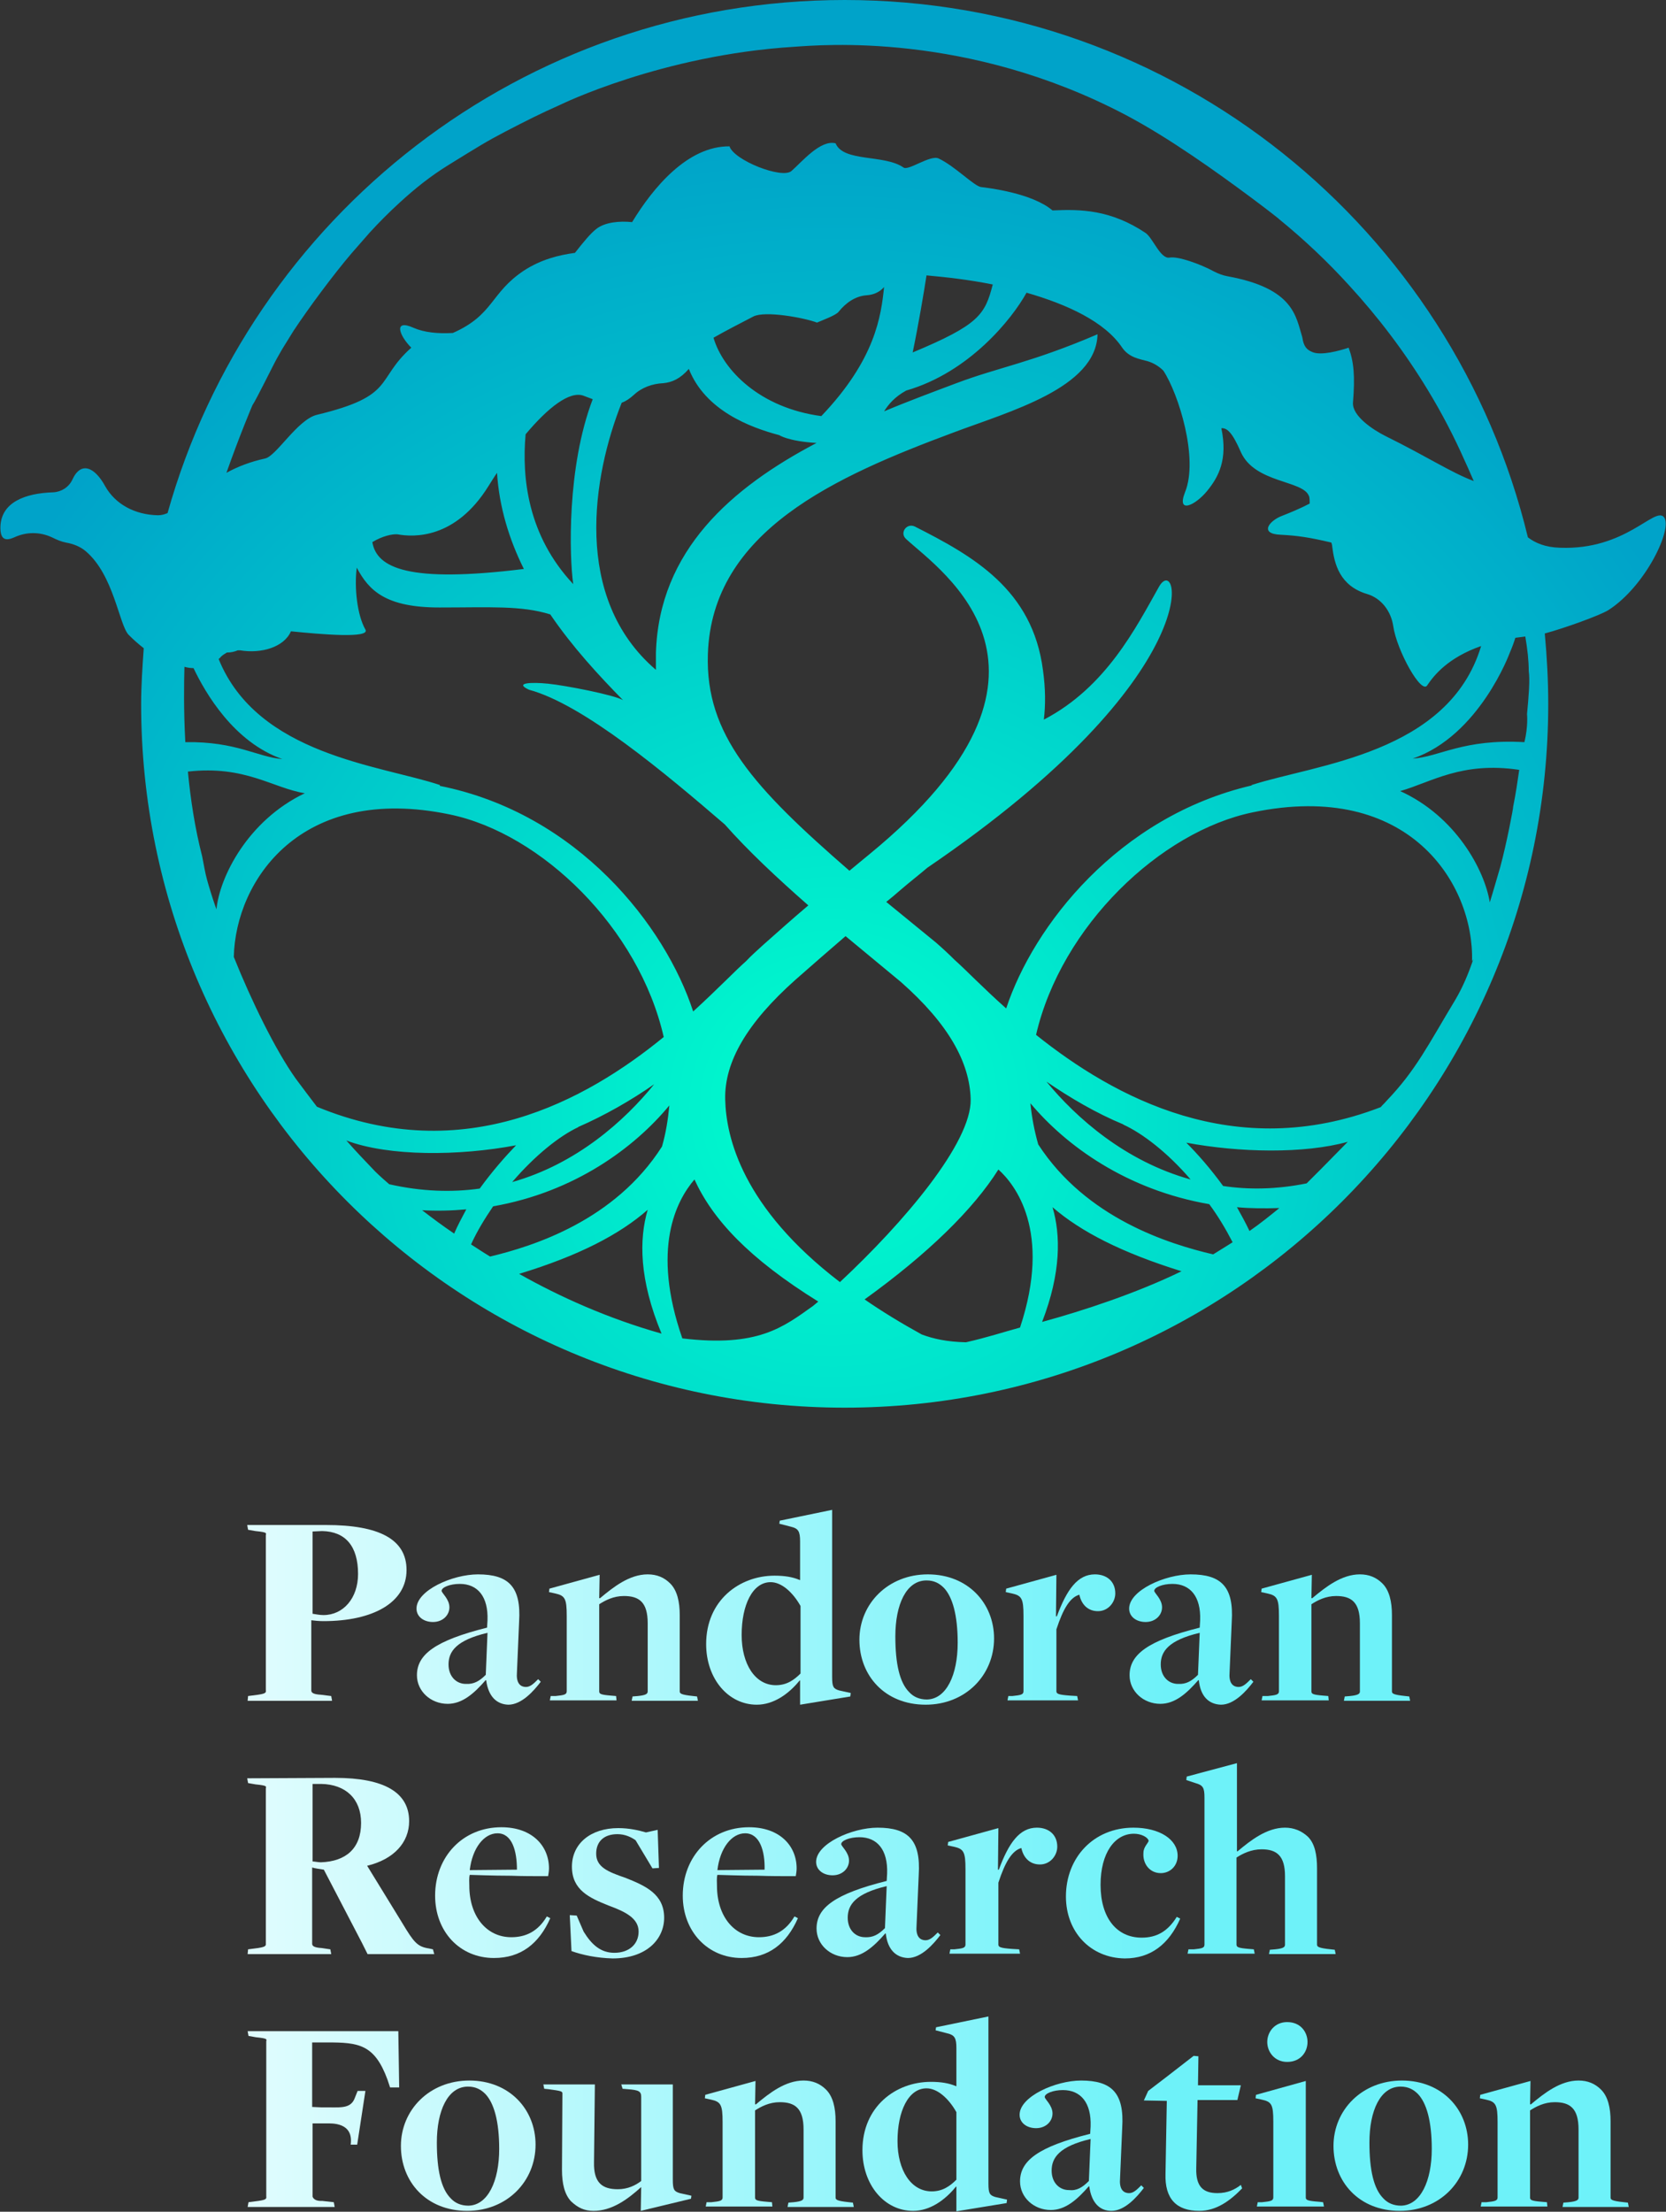 <?xml version="1.0" encoding="utf-8"?>
<!-- Generator: Adobe Illustrator 17.1.0, SVG Export Plug-In . SVG Version: 6.00 Build 0)  -->
<!DOCTYPE svg PUBLIC "-//W3C//DTD SVG 1.1//EN" "http://www.w3.org/Graphics/SVG/1.1/DTD/svg11.dtd">
<svg version="1.1" id="Layer_1" xmlns="http://www.w3.org/2000/svg" xmlns:xlink="http://www.w3.org/1999/xlink" x="0px" y="0px"
	 viewBox="0 0 384.8 510.8" enable-background="new 0 0 384.8 510.8" xml:space="preserve">
 <rect x="0" y="0" width="384.8" height="510.8" fill="#333333" stroke="none"/>
 <defs>
    <radialGradient id="RadGradient" x1="0%" y1="0%" x2="0%" y2="100%" gradientUnits="userSpaceOnUse">
      <stop offset="0%" style="stop-color:#00ffce;stop-opacity:1"/>
      <stop offset="100%" style="stop-color:#00a3c9;stop-opacity:1"/>
    </radialGradient>
		<linearGradient id="LinGradient" x1="0%" y1="0%" x2="100%" y2="0%" gradientUnits="userSpaceOnUse">
			<stop offset="0%" style="stop-color:#ffffff;stop-opacity:1"/>
			<stop offset="70%" style="stop-color:#6ef2f9;stop-opacity:1"/>
		</linearGradient>
	</defs>
	<g fill="url(#LinGradient)">
		<path d="M57.3,391.7l2.3-0.3c2.1-0.3,1.8-0.6,1.8-1.2v-35.6c0-0.5,0.6-0.7-2.4-1l-1.7-0.3l-0.2-1.1h18.2
			c12.3,0,18.6,3.3,18.6,10.4c0,7.5-7.7,11.8-19.2,11.8c-1,0-2-0.1-2.8-0.2v16.2c0,0.5,0.4,0.9,2.2,1l2.4,0.3l0.2,1.1H57.2
			L57.3,391.7z M82.7,363.5c0-6.4-2.9-9.8-8.3-9.9l-2.2,0.1v19c0.7,0.1,1.6,0.3,2.5,0.3C79.3,373,82.7,369.1,82.7,363.5z"/>
		<path d="M112.3,388.1l-0.1-0.1c-2.7,3.1-5.4,5.5-8.8,5.5c-3.9,0-7.1-2.9-7.1-6.6c0-4.8,4.2-8,16.2-11l0.1-1.7
			c0.2-5.5-2.3-8.4-6.4-8.4c-2.3,0-4.2,0.8-4.2,1.6c0,0.5,1.8,1.9,1.8,3.8c0,1.8-1.5,3.4-3.8,3.4c-2.1,0-3.8-1.2-3.8-3.1
			c0-4.2,8.3-7.9,14.2-7.9c7.1,0,10,2.9,9.5,10.9l-0.5,11.7c-0.2,2.3,0.6,3.4,2.1,3.4c1,0,1.8-0.8,2.8-1.8l0.6,0.6
			c-1.6,2.1-4.4,5.3-7.5,5.3C114.7,393.6,112.8,391.8,112.3,388.1z M112.2,386.8l0.4-9.7c-7.2,1.7-9,4.3-9,7.3c0,2.8,1.8,4.5,4,4.5
			C109.4,389,110.7,388.3,112.2,386.8z"/>
		<path d="M128.3,391.7c1.9-0.2,2.6-0.3,2.6-1.1v-17.4c0-4-0.4-4.7-2.7-5.2l-1.4-0.3l0.1-0.8l11.6-3.2l-0.1,5.4h0.2
			c3.1-2.6,6.8-5.5,11-5.5c2.1,0,3.8,0.7,5.2,2.1c1.6,1.6,2.2,4.2,2.2,7.3v17.6c0,0.5,0.2,0.8,3.1,1.1l0.9,0.1l0.2,1h-15.3l0.2-1
			l1.2-0.1c2.1-0.2,2.3-0.6,2.3-1.1v-15.7c0-4.9-2-6.3-5.5-6.3c-2.4,0-4.3,1-5.7,1.9v9.5v10.6c0,0.6,0.3,0.8,2.7,1l1.2,0.1l0.1,1H127
			l0.2-1L128.3,391.7z"/>
		<path d="M184.7,388.1c-2.5,3.1-6,5.6-9.9,5.6c-6.6,0-11.7-6-11.7-14c0-10.1,7.7-15.8,15.8-15.8c2.3,0,4.2,0.3,5.8,1
			h0.1V356c0-2.3-0.4-3-2.1-3.4l-2.7-0.7l0.1-0.7l12.1-2.5v38.6c0,2.3,0.3,2.7,1.6,3.1l2.7,0.6l-0.1,0.8l-11.6,1.9v-5.6L184.7,388.1z
			 M184.9,386.5v-15.6c-1.8-3.2-4.4-5.5-6.9-5.5c-4.2,0-6.7,5.3-6.7,12.2c0,6.7,3.1,11.6,7.9,11.6C181.7,389.2,183.4,388,184.9,386.5
			z"/>
		<path d="M198.5,378.7c0-8.3,6.6-15.1,15.8-15.1c9.3,0,15.3,6.7,15.3,14.8c0,8.5-6.6,15.3-15.8,15.3
			C204.4,393.7,198.5,387,198.5,378.7z M221.2,379.4c0-6.4-1.2-10.6-3.2-12.7c-1-1-2.2-1.7-4-1.7c-4.7,0-7.2,5.6-7.2,12.9
			c0,6.4,1,10.7,3.2,12.9c1,1.1,2.4,1.7,4.1,1.7C218.6,392.4,221.2,386.8,221.2,379.4z"/>
		<path d="M233.8,391.7c1.9-0.2,2.6-0.3,2.6-1.1v-17.4c0-4-0.4-4.7-2.7-5.2l-1.4-0.3l0.1-0.8l11.6-3.2l-0.1,9.6h0.2
			c2.3-6.2,4.8-9.7,8.8-9.7c2.7,0,4.7,1.6,4.7,4.4c0,2-1.6,4.1-4,4.1c-2.3,0-3.8-1.5-4.3-3.8c-2.1,0.6-3.7,3.1-5.3,8v14.3
			c0,0.6,0.5,0.8,3.1,1l1.7,0.1l0.2,1h-16.3l0.2-1L233.8,391.7z"/>
		<path d="M276.9,388.1l-0.1-0.1c-2.7,3.1-5.4,5.5-8.8,5.5c-3.9,0-7.1-2.9-7.1-6.6c0-4.8,4.2-8,16.2-11l0.1-1.7
			c0.2-5.5-2.3-8.4-6.4-8.4c-2.3,0-4.2,0.8-4.2,1.6c0,0.5,1.8,1.9,1.8,3.8c0,1.8-1.5,3.4-3.8,3.4c-2.1,0-3.8-1.2-3.8-3.1
			c0-4.2,8.3-7.9,14.2-7.9c7.1,0,10,2.9,9.5,10.9l-0.5,11.7c-0.2,2.3,0.6,3.4,2.1,3.4c1,0,1.8-0.8,2.8-1.8l0.6,0.6
			c-1.6,2.1-4.4,5.3-7.5,5.3C279.2,393.6,277.3,391.8,276.9,388.1z M276.7,386.8l0.4-9.7c-7.2,1.7-9,4.3-9,7.3c0,2.8,1.8,4.5,4,4.5
			C273.9,389,275.2,388.3,276.7,386.8z"/>
		<path d="M292.8,391.7c1.9-0.2,2.6-0.3,2.6-1.1v-17.4c0-4-0.4-4.7-2.7-5.2l-1.4-0.3l0.1-0.8l11.6-3.2l-0.1,5.4h0.2
			c3.1-2.6,6.8-5.5,11-5.5c2.1,0,3.8,0.7,5.2,2.1c1.6,1.6,2.2,4.2,2.2,7.3v17.6c0,0.5,0.2,0.8,3.1,1.1l0.9,0.1l0.2,1h-15.3l0.2-1
			l1.2-0.1c2.1-0.2,2.3-0.6,2.3-1.1v-15.7c0-4.9-2-6.3-5.5-6.3c-2.4,0-4.3,1-5.7,1.9v9.5v10.6c0,0.6,0.3,0.8,2.7,1l1.2,0.1l0.1,1
			h-15.5l0.2-1L292.8,391.7z"/>
		<path d="M57.3,450.2l2.3-0.3c2-0.3,1.8-0.6,1.8-1.2v-35.6c0-0.5,0.6-0.7-2.4-1l-1.7-0.3l-0.2-1.1l20.3-0.1
			c11.4,0,17.1,3.4,17.1,10c0,4.9-3.5,8.8-9.7,10.3l8.1,13.2c2.7,4.5,3.5,5.5,6.2,5.9l0.9,0.2l0.3,1.1H84.9l-1.3-2.6l-8.8-16.9
			c-0.6-0.1-2.1-0.3-2.7-0.5v17.6c0,0.5,0.4,0.9,2.2,1l2,0.3l0.2,1.1H57.2L57.3,450.2z M83.4,421c0-5.6-3.6-8.9-9.2-9h-2v17.9
			c0.3,0,1.4,0.2,1.9,0.2C79.9,429.9,83.4,426.9,83.4,421z"/>
		<path d="M100.5,437.8c0-9,6.4-15.8,15.3-15.8c7.1,0,11,4.3,11,9.5c0,0.6-0.1,1.2-0.2,1.8c-3.2,0-6,0-8.6-0.1
			c-4.3,0-8.9-0.2-9.5-0.2c-0.2,0.7-0.1,1.8-0.1,2.5c0,7.1,4,11.9,9.7,11.9c3.4,0,6.2-1.4,8.2-4.8l0.8,0.4c-2.6,5.9-6.8,9.2-13,9.2
			C106.2,452.2,100.5,446.1,100.5,437.8z M114.9,423.4c-3.1,0-5.8,3.4-6.4,8.5l10.9-0.1C119.4,427.5,118.3,423.4,114.9,423.4z"/>
		<path d="M132,450.6l-0.4-8.3l1.6,0.1l1.6,3.7c1.9,3.1,4,4.9,7.1,4.9c3.4,0,5.6-2,5.6-4.9c0-3.1-3.1-4.6-6.9-6
			c-4.5-1.8-8.5-3.6-8.5-9c0-5.3,4.3-8.9,10.7-8.9c2.5,0,4.7,0.5,6.4,1l2.7-0.6l0.3,8.8l-1.5,0.1l-3.9-6.5c-1-0.7-2.4-1.4-4.2-1.4
			c-3.1,0-4.9,1.7-4.9,4.5c0,3.1,2.7,4.2,6.8,5.6c4.5,1.8,8.9,3.7,8.9,9.2c0,4.9-4,9.4-11.9,9.4C137.8,452.2,134.5,451.5,132,450.6z"
			/>
		<path d="M157.7,437.8c0-9,6.4-15.8,15.3-15.8c7.1,0,11,4.3,11,9.5c0,0.6-0.1,1.2-0.2,1.8c-3.2,0-6,0-8.6-0.1
			c-4.3,0-8.9-0.2-9.5-0.2c-0.2,0.7-0.1,1.8-0.1,2.5c0,7.1,4,11.9,9.7,11.9c3.4,0,6.2-1.4,8.2-4.8l0.8,0.4c-2.6,5.9-6.8,9.2-13,9.2
			C163.5,452.2,157.7,446.1,157.7,437.8z M172.1,423.4c-3.1,0-5.8,3.4-6.4,8.5l10.9-0.1C176.7,427.5,175.5,423.4,172.1,423.4z"/>
		<path d="M204.6,446.6l-0.1-0.1c-2.7,3.1-5.4,5.5-8.8,5.5c-3.9,0-7.1-2.9-7.1-6.6c0-4.8,4.2-8,16.2-11l0.1-1.7
			c0.2-5.5-2.3-8.4-6.4-8.4c-2.3,0-4.2,0.8-4.2,1.6c0,0.5,1.8,1.9,1.8,3.8c0,1.8-1.5,3.4-3.8,3.4c-2.1,0-3.8-1.2-3.8-3.1
			c0-4.2,8.3-7.9,14.2-7.9c7.1,0,10,2.9,9.5,10.9l-0.5,11.7c-0.2,2.3,0.6,3.4,2.1,3.4c1,0,1.8-0.8,2.8-1.8l0.6,0.6
			c-1.6,2.1-4.4,5.3-7.5,5.3C206.9,452.1,205,450.2,204.6,446.6z M204.4,445.3l0.4-9.7c-7.2,1.7-9,4.3-9,7.3c0,2.8,1.8,4.5,4,4.5
			C201.6,447.5,202.9,446.8,204.4,445.3z"/>
		<path d="M220.4,450.2c1.9-0.2,2.6-0.3,2.6-1.1v-17.4c0-4-0.4-4.7-2.7-5.2l-1.4-0.3l0.1-0.8l11.6-3.2l-0.1,9.6h0.2
			c2.3-6.2,4.8-9.7,8.8-9.7c2.7,0,4.7,1.6,4.7,4.4c0,2-1.6,4.1-4,4.1c-2.3,0-3.8-1.5-4.3-3.8c-2.1,0.6-3.7,3.1-5.3,8v14.3
			c0,0.6,0.5,0.8,3.1,1l1.7,0.1l0.2,1h-16.3l0.2-1L220.4,450.2z"/>
		<path d="M246.2,438c0-9,6.4-15.9,15.6-15.9c6,0,10.2,2.7,10.2,6.5c0,2.4-1.8,4-3.9,4c-2.5,0-4.2-2.1-4-4.7
			c0-1.4,1.2-2.3,1.2-2.8c-0.2-0.8-1.7-1.6-3.4-1.6c-4.4,0-7.7,4.4-7.7,11.8c0,7.6,3.7,12.2,9.5,12.2c3.4,0,6-1.4,8.1-4.8l0.8,0.4
			c-2.6,5.9-6.8,9.2-12.8,9.2C251.9,452.2,246.2,446.2,246.2,438z"/>
		<path d="M275.7,450.2c1.9-0.2,2.5-0.3,2.5-1.1v-33.9c0-2.3-0.3-2.9-2.1-3.4l-2.1-0.7l0.1-0.8l11.6-3.1v20.3l0.1,0.1
			c3.1-2.6,6.8-5.5,11-5.5c2,0,3.8,0.7,5.3,2.1c1.6,1.6,2.1,4.2,2.1,7.3v17.6c0,0.5,0.3,0.8,3.2,1.1l0.9,0.1l0.2,1h-15.4l0.2-1
			l1.2-0.1c2.1-0.2,2.3-0.6,2.3-1.1v-15.8c0-4.7-1.9-6.2-5.4-6.2c-2.4,0-4.4,1-5.8,1.9v9.5v10.6c0,0.6,0.4,0.8,2.8,1l1.2,0.1l0.2,1
			h-15.5l0.2-1L275.7,450.2z"/>
		<path d="M75.4,490.4c-2,0-3.2,0-3.2,0v16.9c0,0,0.2,1.1,2.2,1l2.7,0.3l0.2,1.1H57.2l0.2-1.1l2.3-0.3
			c2.1-0.3,1.8-0.6,1.8-1.2v-35.6c0-0.5,0.6-0.7-2.4-1l-1.7-0.3l-0.2-1.1H92l0.2,13h-2.1l-0.6-1.8c-3-8.2-6.7-8.6-13.9-8.6l-3.5,0
			v14.9l2.2,0.1c4-0.1,6.7,0.6,7.7-2.3l0.6-1.5l1.8,0l-1.9,12.4H81C81.7,490.1,76.6,490.4,75.4,490.4z"/>
		<path d="M92.6,495.6c0-8.3,6.6-15.1,15.8-15.1c9.3,0,15.3,6.7,15.3,14.8c0,8.5-6.6,15.3-15.8,15.3
			C98.5,510.6,92.6,503.9,92.6,495.6z M115.3,496.3c0-6.4-1.2-10.6-3.2-12.7c-1-1-2.2-1.7-4-1.7c-4.7,0-7.2,5.6-7.2,12.9
			c0,6.4,1,10.7,3.2,12.9c1,1.1,2.4,1.7,4.1,1.7C112.7,509.3,115.3,503.7,115.3,496.3z"/>
		<path d="M148.1,505.1c-3.2,2.9-6.8,5.5-11,5.5c-2.1,0-3.6-0.7-5.2-2.2c-1.5-1.6-2.1-4.1-2.1-7.3l0.1-17.6
			c0-0.5-0.2-0.6-3.2-1l-1-0.1l-0.2-1h11.9l-0.2,18c-0.1,4.7,1.9,6.2,5.5,6.2c2.3,0,4.1-0.9,5.4-1.9v-10.1v-9.3
			c0-1.3-0.5-1.6-3.1-1.8l-1.2-0.1l-0.3-1h11.9v22c0,2.3,0.3,2.7,1.6,3.1l2.7,0.6l-0.1,0.7l-11.6,2.8l0.1-5.6H148.1z"/>
		<path d="M164.3,508.6c1.9-0.2,2.6-0.3,2.6-1.1v-17.4c0-4-0.4-4.7-2.7-5.2l-1.4-0.3l0.1-0.8l11.6-3.2l-0.1,5.4h0.2
			c3.1-2.6,6.8-5.5,11-5.5c2.1,0,3.8,0.7,5.2,2.1c1.6,1.6,2.2,4.2,2.2,7.3v17.6c0,0.5,0.2,0.8,3.1,1.1l0.9,0.1l0.2,1h-15.3l0.2-1
			l1.2-0.1c2.1-0.2,2.3-0.6,2.3-1.1v-15.7c0-4.9-2-6.3-5.5-6.3c-2.4,0-4.3,1-5.7,1.9v9.5v10.6c0,0.6,0.3,0.8,2.7,1l1.2,0.1l0.1,1H163
			l0.2-1L164.3,508.6z"/>
		<path d="M220.8,505c-2.5,3.1-6,5.6-9.9,5.6c-6.6,0-11.7-6-11.7-14c0-10.1,7.7-15.8,15.8-15.8c2.3,0,4.2,0.3,5.8,1
			h0.1V473c0-2.3-0.4-3-2.1-3.4l-2.7-0.7l0.1-0.7l12.1-2.5v38.6c0,2.3,0.3,2.7,1.6,3.1l2.7,0.6l-0.1,0.8l-11.6,1.9V505L220.8,505z
			 M220.9,503.4v-15.6c-1.8-3.2-4.4-5.5-6.9-5.5c-4.2,0-6.7,5.3-6.7,12.2c0,6.7,3.1,11.6,7.9,11.6
			C217.7,506.1,219.4,504.9,220.9,503.4z"/>
		<path d="M251.6,505l-0.1-0.1c-2.7,3.1-5.4,5.5-8.8,5.5c-3.9,0-7.1-2.9-7.1-6.6c0-4.8,4.2-8,16.2-11l0.1-1.7
			c0.2-5.5-2.3-8.4-6.4-8.4c-2.3,0-4.2,0.8-4.2,1.6c0,0.5,1.8,1.9,1.8,3.8c0,1.8-1.5,3.4-3.8,3.4c-2.1,0-3.8-1.2-3.8-3.1
			c0-4.2,8.3-7.9,14.2-7.9c7.1,0,10,2.9,9.5,10.9l-0.5,11.7c-0.2,2.3,0.6,3.4,2.1,3.4c1,0,1.8-0.8,2.8-1.8l0.6,0.6
			c-1.6,2.1-4.4,5.3-7.5,5.3C254,510.6,252.1,508.7,251.6,505z M251.5,503.7l0.4-9.7c-7.2,1.7-9,4.3-9,7.3c0,2.8,1.8,4.5,4,4.5
			C248.7,506,250,505.2,251.5,503.7z"/>
		<path d="M269.2,502l0.3-16.8l-5.3-0.1l1-2.2l4.7-3.6l5.8-4.5l1.1,0.1l-0.1,6.7h9.9l-0.8,3.4h-9.2l-0.3,15.8
			c-0.1,4.2,1.6,5.7,4.9,5.7c2.3,0,4-0.8,5.4-1.9l0.3,0.8c-2.8,2.9-6,5.2-9.9,5.2C271.8,510.6,269,507.9,269.2,502z"/>
		<path d="M291.5,508.6c1.9-0.2,2.6-0.3,2.6-1.1v-17.5c0-4-0.4-4.6-2.7-5.1l-1.4-0.3l0.1-0.8l11.5-3.2v26.9
			c0,0.6,0.4,0.8,3.1,1l0.9,0.1l0.2,1h-15.5l0.2-1L291.5,508.6z M292.7,471.6c0-2.3,1.7-4.6,4.6-4.6c3.1,0,4.7,2.3,4.7,4.6
			s-1.6,4.6-4.7,4.6C294.4,476.2,292.7,473.9,292.7,471.6z"/>
		<path d="M308,495.6c0-8.3,6.6-15.1,15.8-15.1c9.3,0,15.3,6.7,15.3,14.8c0,8.5-6.6,15.3-15.8,15.3
			C313.9,510.6,308,503.9,308,495.6z M330.7,496.3c0-6.4-1.2-10.6-3.2-12.7c-1-1-2.2-1.7-4-1.7c-4.7,0-7.2,5.6-7.2,12.9
			c0,6.4,1,10.7,3.2,12.9c1,1.1,2.4,1.7,4.1,1.7C328.1,509.3,330.7,503.7,330.7,496.3z"/>
		<path d="M343.3,508.6c1.9-0.2,2.6-0.3,2.6-1.1v-17.4c0-4-0.4-4.7-2.7-5.2l-1.4-0.3l0.1-0.8l11.6-3.2l-0.1,5.4h0.2
			c3.1-2.6,6.8-5.5,11-5.5c2.1,0,3.8,0.7,5.2,2.1c1.6,1.6,2.2,4.2,2.2,7.3v17.6c0,0.5,0.2,0.8,3.1,1.1l0.9,0.1l0.2,1h-15.3l0.2-1
			l1.2-0.1c2.1-0.2,2.3-0.6,2.3-1.1v-15.7c0-4.9-2-6.3-5.5-6.3c-2.4,0-4.3,1-5.7,1.9v9.5v10.6c0,0.6,0.3,0.8,2.7,1l1.2,0.1l0.1,1H342
			l0.2-1L343.3,508.6z"/>
	</g>
	<path fill="url(#RadGradient)" d="M384.3,119.4c-2.2-2.4-8.8,7.7-24,7.1c-3.4-0.1-5.7-1.1-7.4-2.4C335.7,52.9,271.6,0,195.1,0
		C120.6,0,57.9,50.1,38.7,118.5c-0.7,0.3-1.4,0.5-2.2,0.5c-5.4-0.1-9.9-2.6-12.2-6.7c-2.4-4.4-5.6-5.9-7.6-1.5
		c-0.8,1.7-2.5,2.8-4.4,2.9c-6.5,0.2-12,2.3-12.2,7.9c-0.1,3.3,1.4,3.3,3.2,2.5c2.8-1.3,5.9-1.3,8.7,0c1.2,0.6,2.2,1,3.2,1.2
		c1.7,0.3,3.3,0.9,4.6,2c6.5,5.5,7.7,17,9.9,19.3c1.1,1.1,2.2,2.1,3.5,3.1c-0.3,4.3-0.6,8.6-0.6,12.9c0,89.7,72.8,162.5,162.5,162.5
		c89.7,0,162.5-72.8,162.5-162.5c0-5.5-0.3-10.9-0.8-16.3c4.5-1.2,12.8-4.2,14.7-5.4C380.1,135.4,386.5,121.9,384.3,119.4z
		 M353.1,155c0.3,2,0,5.7-0.4,9.9c0,0,0.3,2.8-0.6,6.5c-14.2-0.8-19.6,3.4-25.8,3.8c15.4-5.3,22.4-24.4,22.4-24.4
		c0.6-1.4,1-2.5,1.3-3.5c0.7-0.1,1.5-0.2,2.3-0.3C352.8,149.9,353.1,152.6,353.1,155z M289.1,181.3c0,0.1,0,0.1,0,0.1
		c-30.8,7.2-50.4,32.4-56.7,51.5c-5.4-4.8-9.4-9-11.9-11.2c-1.3-1.3-2.8-2.7-4.3-4l-11.5-9.4c1.1-0.9,2.1-1.7,3.1-2.6
		c2.2-1.9,4.4-3.6,6.4-5.3c65.8-44.8,58.2-73.2,53.5-64.9c-5.3,9.4-12.2,23.2-26.6,30.7c0.4-3.4,0.4-7.1-0.2-11.4
		c-2.4-18.7-16.2-26.4-29.6-33.2c-1.9-0.9-3.6,1.5-2,2.9c8,7.4,43.1,30.5-8.5,72.8c-1.5,1.2-3,2.5-4.6,3.8
		c-22.1-19.2-33.3-31.4-32.7-50c0.9-28.5,29.6-41.1,56.7-51.2c13-4.9,33-10.3,33.3-22.7c-15.4,6.6-22.8,7.6-32.6,11.3
		c-5.3,2-11,4.1-16.7,6.5c1-1.6,2.4-3.3,5.1-4.8c14.6-4.2,24.5-16.6,27.8-22.6c9.4,2.7,18.1,6.7,22.1,12.7c1.6,2.3,4,2.6,5.8,3.1
		c1.4,0.4,2.7,1.2,3.7,2.2c3.5,5.3,8.2,20.3,5,28.1c-2,5.1,2.4,3,5.1-0.3c2.7-3.3,4.8-7.3,3.3-14.5c1.3-0.1,2.5,0.9,4.5,5.5
		c3.2,7.2,14.3,6.5,15.7,10.1c0.2,0.3,0.2,1.1,0.2,1.8c-2.1,1.1-4.5,2.1-6.3,2.8c-3,1.1-5.5,4.2-0.4,4.4c3.9,0.2,6.6,0.6,11.7,1.8
		c0.1,0.3,0.2,0.6,0.2,0.9c0.5,4,1.7,9.1,8.1,11c3.3,1,5.5,4,6,7.4c0.8,5.6,6.6,16.1,7.9,13.6c1.5-2.2,4.7-6.3,12.4-9
		C334.6,174.1,303.9,176.5,289.1,181.3z M275,272.4c-15.1-4.2-26.4-14.2-33.3-22.6c5.4,3.7,11.5,7.3,17.8,9.9l-0.1,0
		C263.8,261.7,269.6,266.1,275,272.4z M284.7,286.9c-1.4,0.9-2.9,1.8-4.5,2.8c-10.2-2.4-29.3-8.3-40.4-25.4c-0.9-3.2-1.5-6.3-1.8-9.5
		c8.2,9.8,22.2,20,41.3,23.3C281.3,280.8,283.1,283.8,284.7,286.9z M285.7,278.8c3.1,0.3,6.4,0.3,9.8,0.2c-2.1,1.7-4.3,3.5-6.9,5.3
		C287.7,282.4,286.7,280.6,285.7,278.8z M113.9,278.6c18.8-3.3,32.6-13.5,40.7-23.3c-0.3,3.2-0.8,6.4-1.7,9.5
		c-10.9,17.1-29.7,23-39.7,25.4c-1.5-0.9-3-1.9-4.4-2.8C110.2,284.3,112,281.4,113.9,278.6z M104.9,284.9c-2.8-1.9-5.2-3.7-7.4-5.4
		c3.5,0.2,6.9,0.1,10.2-0.2C106.7,281.2,105.7,283,104.9,284.9z M68.3,249.1C63.6,242.5,58,231,54,221c0.4-17.6,15.4-40.1,49.9-32.9
		c21.2,4.4,43.7,26.3,49.4,51.4c-18,14.7-46.1,30.2-80.1,16.1C71.6,253.5,70,251.4,68.3,249.1z M42.6,154c0.7,0.2,1.4,0.3,2.1,0.3
		c2.7,5.7,9.3,17.1,20.5,21c-5.6-0.4-10.6-4.1-22.4-3.9C42.4,163.9,42.5,157.7,42.6,154z M50.5,152.2c0.2-0.2,0.4-0.3,0.5-0.5
		c0.4-0.4,0.9-0.7,1.4-1c1,0,1.8-0.2,2.5-0.5c0.2,0,0.4,0,0.6,0c4.8,0.8,10.1-0.7,11.7-4.4c6.9,0.7,18.4,1.7,17.2-0.4
		c-1.9-3.3-2.6-9.7-2-14.3c2.8,5.3,6.7,9.2,19.1,9.2c11.6,0,18.9-0.5,25.6,1.6c5.1,7.5,11.2,14.1,16.8,19.8c-2-1.2-13.3-3.4-17.3-3.8
		c-4-0.4-7.9-0.2-4.4,1.4c12.6,3.4,31.6,19.4,45.2,31.1c5.4,6.1,11.9,12.2,19.3,18.7c-3.3,2.8-6.7,5.8-10.4,9.1
		c-1.4,1.3-2.8,2.5-4,3.8c-2.4,2.1-6.6,6.5-12.2,11.6c-6.4-19.7-26.6-45.7-58.5-52.1c0-0.1,0-0.1,0-0.2
		C87.8,176.7,59.5,174.4,50.5,152.2z M214,63.6c4.5,0.4,9.8,1,15.3,2.1c-1.8,7-3.2,9.3-18.5,15.7C212.1,75.2,213.4,67.5,214,63.6z
		 M174,73.1c2.7-1.4,11.8,0.3,14.7,1.4c1.4-0.6,4.4-1.7,5-2.5c1.6-2,3.8-3.6,6.4-3.8c1.5-0.1,2.9-0.6,4-1.8c0,0,0.1-0.1,0.1-0.1
		c-0.7,6.7-2,16.7-14.5,29.8c-14.2-1.9-22.7-10.6-24.9-18.1C167.6,76.4,171.1,74.6,174,73.1z M159.1,85.2
		c3.8,9.6,14.1,13.5,20.9,15.3c0,0,2,1.4,8.6,1.8c-19.6,10.3-36.4,24.8-37.1,48.5c0,1.3,0,2.6,0,3.9c-19.4-16.6-14.6-44.9-7.9-61.7
		c0.9-0.3,1.8-0.9,2.8-1.8c1.8-1.7,4.3-2.6,6.8-2.7C155.2,88.3,157.1,87.5,159.1,85.2z M132.4,134.9c-10.5-11.2-11.9-24.5-11-34.6
		c5.2-6.2,10.2-10.1,13.4-8.9c0.7,0.3,1.4,0.5,2.1,0.8C130.9,107.9,131.5,128.6,132.4,134.9z M112.8,112.3c0.7-1.1,1.3-2.1,2-3.1
		c0.5,7.9,2.8,15.4,6.2,22.2c-26.6,3.3-34-0.2-35-6.2c2.3-1.4,4.6-1.9,5.8-1.8C95.6,124.1,105.2,124.5,112.8,112.3z M160.4,272.4
		c4.2,9.2,12.5,18.2,28.6,28.2c-0.4,0.3-0.8,0.7-1.2,1c-6.9,4.9-12.7,9.6-30.2,7.5C150.4,288.4,156.2,277.3,160.4,272.4z
		 M230.6,270.1c3.8,3.4,12.4,14.2,5,36.5c-3.7,1-7.6,2.3-12.5,3.4c-4.4-0.1-7.5-0.8-10.2-1.8c-4.9-2.7-9.3-5.4-13.2-8.1
		C214.4,289.5,224.8,279.3,230.6,270.1z M224.2,253.9c0.2,10-15.4,28.4-30.2,42.2c-22.5-17.2-26.3-33.4-26.5-42.2
		c-0.2-8.7,5.1-17.7,16.2-27.6c4.2-3.7,8-7,11.6-10.1l12.8,10.6C219.1,236.5,224,245.4,224.2,253.9z M133.6,260.3l-0.1,0
		c6.2-2.7,12.3-6.2,17.6-9.9c-6.8,8.4-17.9,18.4-32.8,22.6C123.6,266.8,129.3,262.3,133.6,260.3z M149.6,279.4
		c-2,6.8-2,16.1,3.2,28.6c-12.4-3.5-23.5-8.5-32.9-13.8C133.7,290,143.1,285.1,149.6,279.4z M243.1,278.8c6.6,5.7,16,10.5,29.8,14.8
		c-10.5,5.1-22.7,9.1-32.2,11.7C245.1,293.9,245,285.2,243.1,278.8z M64,82.7c0.4-0.7,0.8-1.4,1.2-2.1c0.9-1.4,1.7-2.8,2.6-4.2
		c3.5-5.3,9.3-13.1,13.4-17.9c1.4-1.6,2.8-3.2,4.2-4.8c2.2-2.4,4.5-4.7,6.9-6.9c3.6-3.3,7.1-6.1,11.3-8.7c6.8-4.2,8.7-5.4,13.1-7.7
		c5.4-2.8,8-4.1,12.7-6.2c0,0,23.4-11.5,54.1-13.4c6-0.4,40-3.5,76.6,15.8c10,5.3,20.9,13.1,29.1,19.2c2,1.5,4,3,6,4.6
		c0,0,0.1,0,0.1,0.1c5.9,4.8,11.3,9.9,16.3,15.4c6.7,7.3,12.8,15.3,18.2,24.2c3.1,5.1,6,10.6,8.6,16.5c0,0,0.8,1.7,2,4.5
		c-5.3-2-10.5-5.5-20.4-10.4c-2.8-1.4-7.7-4.6-7.5-7.7c0.5-6.2,0.2-9.4-1-12.7c-2.1,0.7-6.4,1.9-8.4,1c-1.2-0.5-2-1.2-2.3-3.4
		c-1.5-4.8-1.9-11.3-17.3-14.1c-1.1-0.2-2.1-0.6-3.1-1.1c-3.1-1.7-8.4-3.6-10.3-3.2c-2.1,0.3-3.8-4.5-5.5-5.7
		c-8.1-5.4-15-5.5-21.5-5.2c-4.7-4-14.8-5.2-16.5-5.4c-1.6-0.2-6-4.8-9.8-6.6c-1.9-0.9-7,2.9-8.1,2.1c-4.4-3.1-13.9-1.2-15.7-5.6
		c-3.5-0.9-7.8,4.3-10.2,6.4c-2.2,1.9-13.3-2.5-14.3-5.7c-9.7-0.1-17.7,9.6-22.5,17.5c-2.9-0.3-6.3,0-8.3,1.6
		c-1.4,1.1-3.1,3.2-4.9,5.5c-3.7,0.5-7.8,1.5-11.8,4.1c-7.8,5.2-6.9,10.2-16.4,14.4c-3.4,0.2-6.6-0.1-9.1-1.2
		c-4.7-2.1-3.3,1.8-0.5,4.6c-8.4,7.5-3.5,11.1-21.8,15.5c-4.5,1.1-9.4,9.6-12,10.1c-3.2,0.7-6.2,1.8-8.9,3.3c3.1-8.8,6-15.6,6-15.6
		C59.2,92.3,63.3,83.9,64,82.7z M47.8,203.1c-0.4-1.4-0.8-3.8-1.1-5.3c-1.7-6.6-2.7-13.3-3.3-19.6c13.2-1.5,19.6,3.8,27,5
		C57.2,189.5,50.7,202.6,50,210l-0.3-0.8C49.2,207.8,48.2,204.6,47.8,203.1z M80,263.4c9.8,3.7,26,3.6,39.2,1.1
		c-2.5,2.6-5.5,6-8.4,10c-6.4,0.9-13.4,0.7-20.9-1c-2.1-1.8-3.2-2.9-3.2-2.9C84.4,268.2,82.2,265.9,80,263.4z M305.3,269.8
		c-1.1,1.1-2.3,2.3-3.5,3.5c-6.9,1.4-13.4,1.5-19.3,0.6c-2.9-4-5.9-7.4-8.5-10c12.3,2.3,27.2,2.6,37.3-0.2
		C309.1,265.9,307.1,268,305.3,269.8z M320.2,254.3c-0.4,0.5-0.9,0.9-1.3,1.4c-33.7,13-61.6-2.3-79.6-16.7
		c5.8-25.1,28.7-47,50.1-51.4c36.1-7.5,51.1,16.6,50.6,34.4c0.1-0.2,0.2-0.3,0.3-0.5c-1.1,3.3-2.4,6.4-4.1,9.3
		C329.8,241.4,327.1,247.1,320.2,254.3z M346.5,200.3c-0.4,1.4-0.8,2.7-1.2,4.1c-0.4,1.4-0.8,2.7-1.2,4c-1.2-7.5-7.9-19.9-20.7-25.7
		c7.1-2,14.2-6.9,27.5-4.9c-0.4,2.8-0.8,5.5-1.4,8.5C349.6,186.3,348,194.8,346.5,200.3z"/>
</svg>
